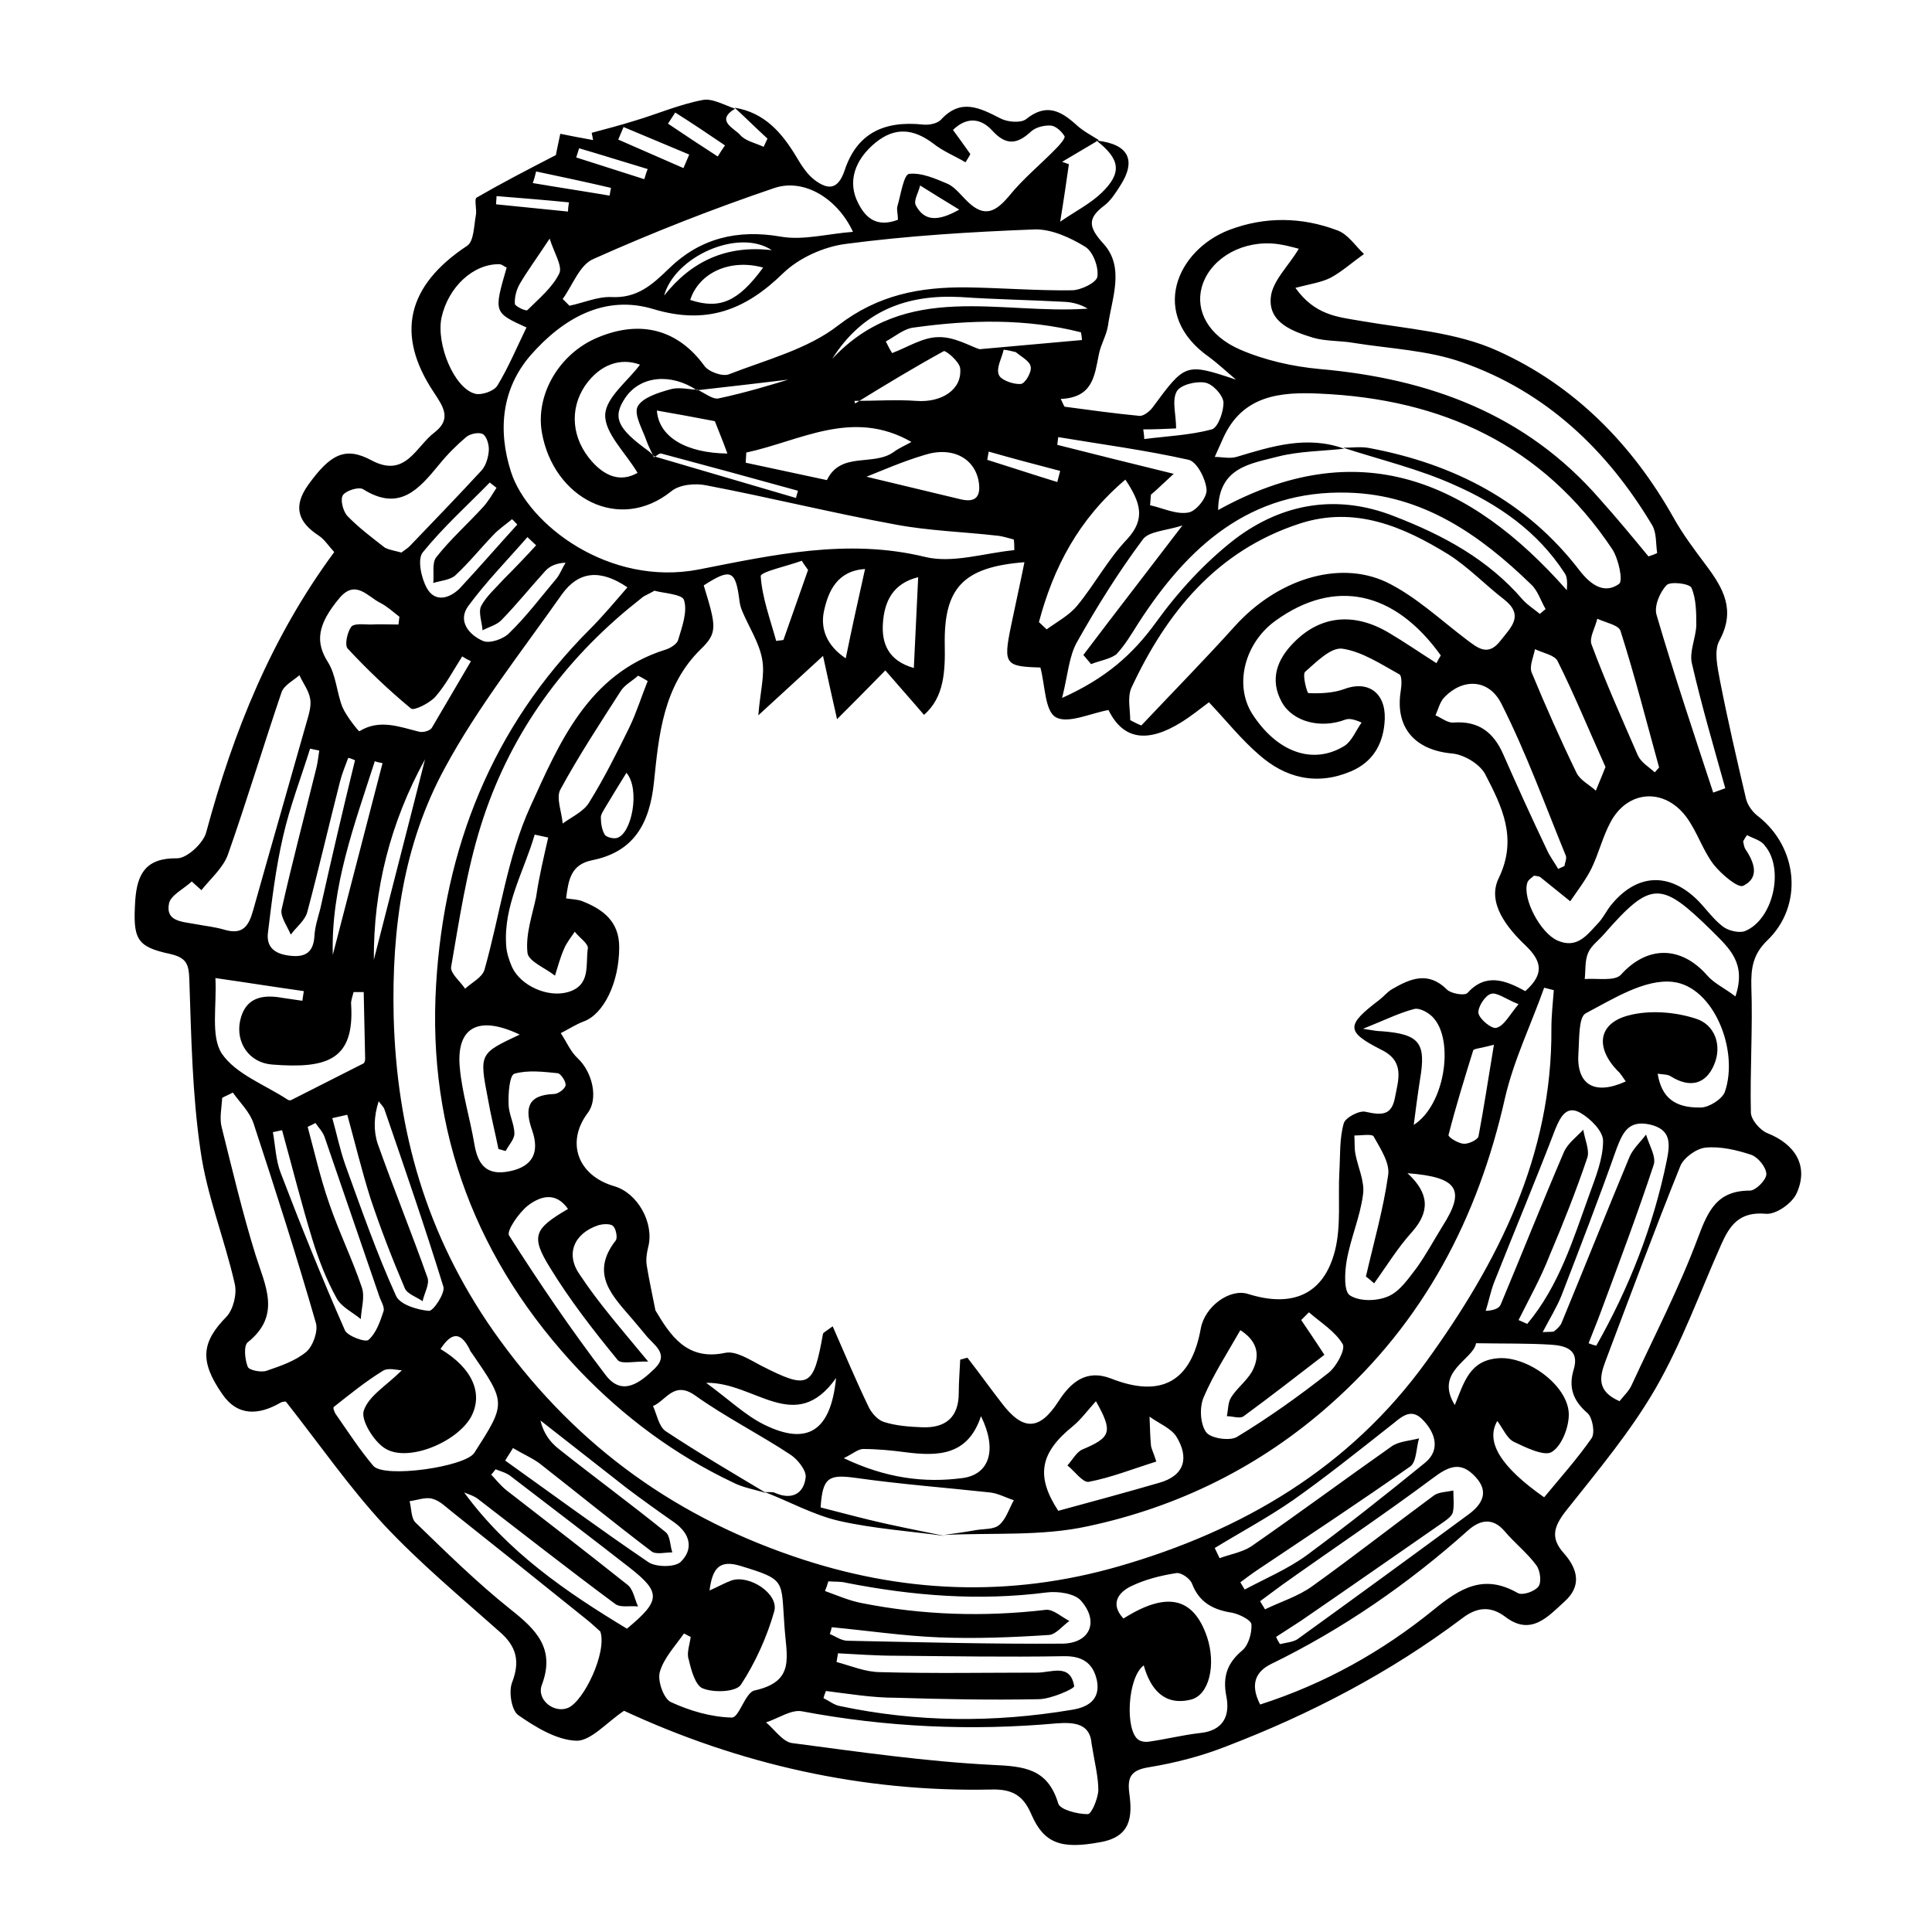<?xml version="1.0" encoding="utf-8"?>
<!-- Generator: Adobe Illustrator 16.0.0, SVG Export Plug-In . SVG Version: 6.00 Build 0)  -->
<!DOCTYPE svg PUBLIC "-//W3C//DTD SVG 1.1//EN" "http://www.w3.org/Graphics/SVG/1.1/DTD/svg11.dtd">
<svg version="1.1" id="Layer_1" xmlns="http://www.w3.org/2000/svg" xmlns:xlink="http://www.w3.org/1999/xlink" x="0px" y="0px"
	 width="400px" height="400px" viewBox="0 0 400 400" enable-background="new 0 0 400 400" xml:space="preserve">
<path fill-rule="evenodd" clip-rule="evenodd" d="M227,29.1c6.6,0.7,8.4,4,4.9,9.4c-0.9,1.4-1.9,3-3.2,4c-3.6,2.7-3.4,4.5-0.2,8
	c4.4,4.9,1.7,11.2,0.9,16.9c-0.3,2-1.5,3.9-1.9,6c-0.9,4.4-1.2,8.9-7.9,9.2c0.3,0.5,0.5,1.1,0.8,1.6c5.2,0.7,10.3,1.4,15.5,1.9
	c0.8,0.1,2.1-0.9,2.7-1.7c6.8-9.2,6.8-9.3,17.3-5.8c-1.9-1.6-3.7-3.3-5.6-4.7c-12.5-8.8-6.7-22.1,4.2-26.3c7.4-2.8,15-2.7,22.4,0.1
	c2.2,0.8,3.7,3.2,5.5,4.9c-2.3,1.6-4.5,3.6-6.9,4.9c-2,1-4.3,1.3-7.3,2.1c4,5.6,8.6,6,13.3,6.8c9.7,1.7,20,2.3,28.7,6.3
	c15.7,7.1,27.7,19.2,36.3,34.5c1.9,3.4,4.3,6.6,6.7,9.8c3.6,4.8,6.2,9.3,2.8,15.6c-1.2,2.1-0.4,5.6,0.1,8.3
	c1.6,8.2,3.5,16.4,5.4,24.5c0.3,1.3,1.4,2.8,2.5,3.6c8.3,6.5,9.4,18.5,1.9,25.7c-3,2.9-3.4,5.8-3.3,9.6c0.3,8.7-0.3,17.4-0.1,26
	c0,1.5,1.9,3.7,3.4,4.3c5.8,2.3,8.6,6.8,6.1,12.4c-0.9,2.1-4.3,4.5-6.4,4.3c-5.5-0.5-7.5,2.4-9.3,6.5c-4.4,9.9-8.1,20.2-13.5,29.6
	c-5.2,9-12,17.1-18.5,25.3c-2.6,3.3-3.4,5.7-0.5,8.9c2.9,3.3,3.7,6.8,0.1,10c-3.5,3.2-7,7.2-12.3,3.1c-3.1-2.3-5.9-1.9-8.8,0.3
	c-15,11.3-31.5,19.9-49,26.6c-5.1,2-10.5,3.4-16,4.3c-3.7,0.6-4.4,2.1-4,5.3c0.7,5,0.3,9.1-6,10.2c-8,1.5-11.6,0.3-14.2-5.6
	c-1.6-3.8-3.7-5.4-8.2-5.3c-26.9,0.6-52.5-5.3-76.2-16.3c-3.6,2.4-6.8,6.2-9.8,6.2c-4.1-0.1-8.5-2.8-12.1-5.3c-1.4-1-2-4.8-1.3-6.7
	c1.7-4.4,1-7.5-2.6-10.6c-8.1-7.2-16.5-14.2-23.9-22.1c-7.2-7.8-13.3-16.6-20.3-25.5c0.3,0-0.6-0.1-1.1,0.2
	c-4.5,2.6-8.9,2.9-12.1-1.8c-4.8-6.9-4.2-10.8,0.9-16c1.4-1.5,2.2-4.7,1.7-6.8c-2.1-9.3-5.8-18.3-7.1-27.7
	c-1.7-11.6-1.9-23.5-2.3-35.2c-0.1-3.2-0.5-4.6-4-5.4c-7-1.5-7.7-3.1-7.2-11.1c0.4-5.5,2.2-8.8,8.7-8.7c2,0,5.4-3.1,6-5.4
	c5.6-20.8,13.5-40.4,26.5-58c-1.2-1.3-2-2.6-3.2-3.4c-4.3-2.8-5.4-6-2.2-10.5c4.6-6.4,7.7-8,13.1-5.1c7.1,3.8,9.2-2.9,13.1-5.8
	c3.6-2.8,1.7-5.4-0.2-8.3c-8-12-5.5-22.1,6.9-30.3c1.4-0.9,1.4-4,1.8-6.2c0.3-1.3-0.4-3.5,0.2-3.8c5-2.9,10.2-5.6,16.4-8.8
	c0-0.2,0.4-2,0.9-4.4c2.4,0.5,4.6,0.9,6.8,1.3c-0.1-0.5-0.2-1-0.3-1.5c3-0.8,6-1.6,8.9-2.5c4.7-1.4,9.3-3.4,14.1-4.3
	c2-0.4,4.5,1.1,6.7,1.8c-4.2,2.5-0.1,4.1,1,5.4c1.1,1.3,3.2,1.7,4.9,2.5c0.3-0.6,0.5-1.1,0.8-1.7c-2.3-2.1-4.5-4.3-6.8-6.4
	c6.2,1,9.8,5.2,12.8,10.2c1,1.7,2.2,3.6,3.8,4.8c2.7,2,4.8,2.1,6.2-2.1c2.5-7.5,8-10.3,16.3-9.4c1.2,0.1,2.8-0.2,3.6-1
	c4.1-4.5,8-2.5,12.3-0.3c1.5,0.8,4.2,1,5.3,0.2c4.2-3.4,7.2-1.8,10.5,1.2c1.3,1.2,3,2.1,4.6,3.1c-2.5,1.5-5.1,3-7.6,4.5
	c0.5,0.2,0.9,0.3,1.4,0.5c-0.5,3.5-1,7-1.8,11.9c3.2-2.2,6.2-3.7,8.6-6C232.3,35.8,232,33,227,29.1z M144.4,80.7
	c1.4,0.6,3.1,2,4.3,1.8c5.7-1.2,11.2-2.9,14.5-3.9c-4.8,0.6-11.9,1.4-18.9,2.2c-5.4-3.6-11.7-3-14.8,1.5c-2.8,4.1-1.7,6.4,4.8,11.1
	c0.4,0.3,0.8,0.8,1.2,1.1c9.8,2.9,19.5,5.7,29.3,8.6c0.1-0.5,0.3-1,0.4-1.5c-9.4-2.6-18.9-5.2-28.3-7.7c-0.4-0.1-1,0.5-1.5,0.8
	c-0.5-1.1-1.1-2.2-1.5-3.3c-0.8-2.4-2.7-5.5-1.9-7.2c1-1.9,4.3-2.9,6.8-3.6C140.5,80.1,142.5,80.6,144.4,80.7z M278.1,92.7
	c1.9,0,3.8-0.3,5.6,0.1c17.4,3.3,32.4,11,43.4,25.4c2.2,2.8,5,4.9,8.1,2.7c0.9-0.6-0.1-5.2-1.4-7.2c-14.4-21.6-35.3-31.1-60.5-32.2
	c-8.2-0.4-16.1,0.3-20.1,9.3c-0.6,1.3-1.1,2.5-1.7,3.8c1.5,0,3.1,0.4,4.5,0c7.3-2.2,14.6-4.5,22.3-1.7c-4.5,0.5-9.2,0.5-13.6,1.6
	c-5.6,1.5-12.4,2.1-12.5,11.1c28.9-16,52-6.3,72.2,16.6c0.1-1.7,0.1-2.8-0.5-3.6c-5.6-8.6-13.7-14.2-22.8-18.2
	C293.8,97.1,285.8,95.2,278.1,92.7z M195.6,318c-7.3-1-14.7-1.5-21.8-3.1c-5.3-1.2-10.3-4-15.5-6c0.7,0.1,1.6-0.1,2.2,0.2
	c3.4,1.5,5.9,0.2,6.3-3.2c0.2-1.4-1.6-3.7-3.1-4.7c-6.5-4.3-13.5-7.8-19.8-12.3c-4.4-3.1-6,1.1-8.7,2.2c0.8,1.8,1.2,4.2,2.6,5.2
	c6.8,4.5,13.8,8.6,20.8,12.8c-2.3-0.7-4.8-1.1-6.9-2.2c-12-5.7-22.5-13.5-31.7-23.1c-21.3-22.5-31.6-49.4-29.7-80.1
	c1.7-28,11.5-53.1,31.8-73.4c2.7-2.7,5.2-5.7,7.8-8.7c-5.6-3.8-10.1-3.4-13.6,1.5c-8.3,11.8-17.4,23.3-24.2,35.9
	c-8.6,15.8-11,33.2-10.6,51.3c0.6,23.9,6.8,45.4,20.6,65.2c15.8,22.5,36.1,37.8,62.1,46.7c22.4,7.7,44.8,8.6,67.4,2.1
	c25.7-7.4,47.8-20.4,63.7-42.4c14.9-20.6,26.1-42.7,25.9-69c0-2.6,0.3-5.3,0.5-7.9c-0.7-0.2-1.3-0.3-2-0.5c-2.7,7.6-6.3,15-8.1,22.8
	c-5.6,24.9-16.8,46.3-36.1,63.4C261,303.6,244,312,225.2,316c-9.6,2.1-19.8,1.3-29.8,1.8c2.2-0.3,4.4-0.6,6.6-1
	c1.7-0.3,3.8-0.1,4.9-1.1c1.4-1.2,2-3.3,3-5.1c-1.6-0.5-3.2-1.4-4.9-1.6c-9.2-1-18.5-1.7-27.7-3c-5.7-0.8-7-0.2-7.4,6.1
	c3.2,0.8,6.5,1.7,9.8,2.5C185,315.9,190.3,316.9,195.6,318z M315.8,205.2c3.9-3.5,3.5-6.1,0.1-9.4c-3.9-3.7-8.1-8.9-5.6-14
	c4-8.3,0.6-14.9-2.8-21.5c-1.1-2.1-4.4-4.1-6.9-4.3c-7.6-0.7-11.8-5.3-10.6-12.9c0.2-1.2,0.3-3.2-0.3-3.5c-3.8-2.1-7.7-4.7-11.8-5.3
	c-2.4-0.3-5.4,2.8-7.7,4.8c-0.6,0.6,0.4,4.4,0.7,4.4c2.4,0.1,5.1,0,7.3-0.8c4.9-1.9,8.7,0.6,8.5,6.2c-0.2,4.9-2.3,8.8-7,10.8
	c-7.1,3-13.6,1.4-19.1-3.5c-3.7-3.2-6.7-7-10.3-10.8c-1.9,1.4-3.6,2.8-5.5,4c-7.3,4.6-12.3,3.7-15.3-2.4c-3.8,0.7-8.4,2.9-10.9,1.5
	c-2.3-1.3-2.2-6.6-3.2-10.3c-7.3-0.2-7.7-0.7-6.1-8.5c0.9-4.4,1.9-8.8,2.8-13.3c-12.8,1-16.7,5.4-16.5,17.1
	c0.1,5.4-0.1,10.9-4.3,14.5c-2.9-3.4-5.6-6.4-8-9.2c-4,4.1-7,7.1-10,10.1c-1-4.5-1.9-8.4-2.9-13.1c-5,4.6-8.7,8-13.4,12.3
	c0.4-5,1.4-8.4,0.8-11.6c-0.6-3.4-2.7-6.6-4.1-9.9c-0.3-0.7-0.5-1.4-0.6-2.2c-0.8-6.4-1.8-6.8-7.4-3.2c2.6,8.5,2.9,9.8-0.6,13.2
	c-7.8,7.6-8.7,17.8-9.7,27.5c-0.9,8.8-4.3,14.5-12.8,16.2c-4.4,0.9-4.9,4-5.4,7.9c1.3,0.2,2.4,0.2,3.4,0.6c4.3,1.7,7.6,4.2,7.6,9.5
	c0,7.3-3.2,13.9-7.4,15.4c-1.6,0.6-3.1,1.6-4.7,2.4c1.2,1.8,2,3.8,3.5,5.2c3.1,2.9,4.3,8.4,2.1,11.3c-4.6,6.1-2.1,13,5.5,15.2
	c4.8,1.4,8.3,7.6,7,12.6c-0.3,1.2-0.5,2.6-0.3,3.8c0.5,3.1,1.2,6.2,1.8,9.3c3,5,6.4,10.5,14.4,8.8c2.2-0.5,5.1,1.4,7.4,2.6
	c10,5.1,10.9,4.6,12.9-6.6c0.1-0.2,0.5-0.4,2-1.5c2.5,5.7,4.8,11.2,7.4,16.6c0.6,1.3,1.9,2.8,3.2,3.2c2.5,0.8,5.3,1,7.9,1.1
	c4.8,0.2,7.6-2,7.6-7.1c0-2.3,0.2-4.6,0.3-6.9c0.5-0.1,1-0.3,1.5-0.4c2.4,3.1,4.7,6.3,7.1,9.4c4.4,5.8,7.8,5.7,11.7-0.3
	c2.5-3.9,5.7-6.8,10.9-4.8c10.4,4.1,16.6,0.7,18.6-10.3c0.8-4.6,6-8.4,9.8-7.2c9.2,2.9,15.7,0.1,18-9c1.3-5.2,0.6-10.8,0.9-16.3
	c0.2-3.3,0-6.8,0.9-10c0.3-1.2,3.3-2.8,4.6-2.4c3.2,0.7,5.3,0.8,6-2.9c0.7-3.7,2.1-7.5-2.7-9.9c-7.5-3.8-7.5-5.1-0.5-10.4
	c0.9-0.7,1.6-1.6,2.6-2.2c3.8-2.2,7.5-3.8,11.4,0.1c0.8,0.8,3.6,1.3,4.2,0.7C307.6,201.4,311.6,202.9,315.8,205.2z M210,113.9
	c0-0.7,0-1.4-0.1-2.2c-1.2-0.3-2.3-0.7-3.5-0.8c-7-0.8-14.1-1-21-2.3c-13.1-2.4-26-5.6-39.1-8.1c-2.3-0.5-5.6-0.2-7.3,1.2
	c-10.8,8.7-24.4,1.4-26.8-12.1c-1.4-7.9,3.6-16.4,11.5-19.7c9-3.8,16.7-1.6,22.1,5.8c0.9,1.3,3.8,2.3,5.1,1.8
	c7.7-3,16.3-5.2,22.6-10.1c8.3-6.4,17-8,26.7-7.9c7.2,0.1,14.5,0.7,21.7,0.6c1.9,0,5.1-1.6,5.3-2.8c0.3-2-0.9-5.2-2.5-6.2
	c-3.1-1.9-7-3.7-10.5-3.6c-13.1,0.5-26.2,1.3-39.1,3c-4.6,0.6-9.7,2.9-13,6.1c-7.8,7.6-15.8,10.7-26.8,7.4
	c-10.2-3.1-18.8,2-25.4,9.5c-6,6.9-6.9,15.5-4.1,24.2c3.5,10.9,20.3,23.8,38.9,20.2c15.3-3,30.8-6.5,46.8-2.6
	C197.2,116.7,203.8,114.5,210,113.9z M234,149.1c0.8,0.4,1.5,0.8,2.3,1.1c6.5-6.9,13.1-13.6,19.4-20.6c8.5-9.4,21.2-13.8,31.3-9.1
	c6,2.9,11.2,7.8,16.6,11.9c2.4,1.8,4.5,3.6,7.1,0.2c2.2-2.8,4.9-5.2,0.7-8.5c-3.9-3-7.4-6.7-11.5-9.3c-9.4-5.8-19.4-10.1-30.8-6.4
	c-17.2,5.6-27.6,18.4-34.9,34.1C233.4,144.5,234,146.9,234,149.1z M341.3,115.2c0.6-0.2,1.2-0.4,1.8-0.7c-0.3-1.9-0.1-4.1-1-5.7
	c-9.3-15.6-22-27.7-39.4-33.8c-7.1-2.5-14.9-2.8-22.4-4c-2.8-0.5-5.8-0.3-8.5-1.1c-4.2-1.3-9.2-3.1-8.7-8.3
	c0.3-3.4,3.6-6.4,5.8-10.1c-1.2-0.3-3.5-1-5.8-1.1c-6.8-0.3-12.8,3.6-14.3,9.1c-1.3,4.8,1.3,10,8,12.9c5.1,2.2,10.9,3.5,16.4,4
	c22.7,2,42.7,9.3,58,26.9C334.7,107.2,338,111.2,341.3,115.2z M135.5,122.3c-1.4,0.8-2,1-2.4,1.3c-1,0.8-2.1,1.7-3.1,2.5
	c-14.4,12-24.8,26.9-30.4,44.7c-3,9.5-4.5,19.6-6.2,29.4c-0.2,1.3,1.9,3,2.9,4.5c1.4-1.3,3.5-2.3,4-3.9c3.2-11.3,4.7-23.3,9.5-33.8
	c6-13.2,12-27.5,28-32.5c1-0.3,2.4-1.2,2.6-2c0.8-2.7,2-5.9,1.2-8.3C141.2,123,137.2,122.8,135.5,122.3z M361.7,172.9
	c-0.3,0.4-0.6,0.9-0.8,1.3c0.1,0.5,0.2,1.1,0.4,1.5c1.9,2.8,3.1,6-0.4,7.7c-1.1,0.5-4.5-2.4-6.1-4.4c-2.3-3-3.4-6.8-5.7-9.9
	c-4.6-6.1-12.2-5.5-15.7,1.2c-1.6,3-2.4,6.4-3.9,9.5c-1.2,2.4-2.9,4.6-4.4,6.8c-2.1-1.7-4.1-3.3-6.2-5c-0.3-0.2-0.7-0.2-1.3-0.3
	c-0.4,0.4-1.2,0.8-1.4,1.5c-1,3.3,2.7,10.3,6.2,11.9c4.2,1.9,6.3-1.3,8.6-3.7c0.9-1,1.5-2.2,2.3-3.3c5.4-6.9,12.3-7.3,18.4-1.1
	c1.7,1.8,3.2,3.9,5.1,5.3c1.1,0.8,3.2,1.3,4.4,0.9c5.9-2.3,8.3-12.9,4.2-17.7C364.7,174,363,173.6,361.7,172.9z M226,361
	c-0.3-4-3.3-4.5-7.2-4.2c-17.7,1.6-35.3,0.8-52.8-2.5c-2.2-0.4-4.9,1.5-7.4,2.3c1.8,1.5,3.5,4.1,5.5,4.3c13.7,1.8,27.5,3.8,41.3,4.5
	c6.6,0.3,11.5,0.7,13.7,8c0.4,1.3,4,2.2,6.1,2.2c0.8,0,2.1-3.2,2.2-4.9C227.4,367.8,226.6,364.8,226,361z M260.9,352.9
	c13.4-4.3,25.3-11,35.9-19.6c5.5-4.5,10.4-7.5,17.4-3.5c1,0.6,3.5-0.3,4.3-1.3c0.7-0.9,0.4-3.3-0.4-4.4c-1.9-2.6-4.5-4.6-6.6-7.1
	c-2.5-2.9-5.1-2.3-7.5-0.2c-12.4,11.1-26,20.5-41,27.8C260.1,346.1,258.7,348.6,260.9,352.9z M116.5,61.9c0.5,0.5,0.9,0.9,1.4,1.4
	c2.9-0.6,5.8-1.9,8.6-1.8c5.4,0.3,8.5-2.5,12.1-6c6.3-6.1,14-8.1,23.1-6.5c4.6,0.8,9.6-0.6,14.9-1c-3.2-6.9-10.1-11.1-16.2-9.1
	c-12.7,4.3-25.2,9.2-37.5,14.7C120,54.8,118.6,59,116.5,61.9z M225.9,137.5c-0.5-0.6-1.1-1.3-1.6-1.9c6.5-8.6,13.1-17.1,20.5-26.8
	c-3.5,1.1-7,1.2-8.2,2.9c-5,6.7-9.5,13.9-13.6,21.2c-1.7,3-1.9,6.8-3.1,11.6c9.1-4.1,14.6-9,19.4-15.6c4.6-6.4,10.2-12.5,16.4-17.3
	c9.8-7.4,21.1-9.4,33-4.7c10.1,3.9,19.4,8.9,26.6,17.3c1,1.1,2.3,1.9,3.5,2.9c0.4-0.3,0.8-0.7,1.2-1c-1-1.7-1.6-3.8-3-5.1
	c-10.6-10.3-22.5-18.6-37.9-19c-20.3-0.6-33.2,11.2-43.4,27c-1.4,2.2-2.8,4.6-4.6,6.5C229.7,136.5,227.6,136.8,225.9,137.5z
	 M335.3,290.1c1-1.2,2-2.2,2.5-3.3c4.7-10.2,9.9-20.2,13.8-30.7c2.1-5.6,4-9.6,10.7-9.6c1.2,0,3.4-2.2,3.4-3.4c0-1.4-1.7-3.5-3.1-4
	c-3-1-6.4-1.8-9.5-1.5c-1.9,0.2-4.5,2.1-5.2,3.8c-5.4,13.4-10.4,26.9-15.5,40.4C331.2,285,330.5,288,335.3,290.1z M124.3,337.8
	c-0.6-0.5-1.8-1.7-3.1-2.7c-9.2-7.4-18.3-14.7-27.5-22c-1.3-1-2.6-2.4-4.2-2.8c-1.4-0.4-3.1,0.3-4.7,0.5c0.4,1.5,0.3,3.5,1.2,4.4
	c6.4,6.2,12.8,12.5,19.7,18c5.3,4.2,9.3,8.1,6.5,15.6c-1.2,3.1,2.5,6,5.4,4.8C120.9,352.2,125.7,342.1,124.3,337.8z M48.2,226.2
	c-0.7,0.4-1.5,0.7-2.2,1.1c-0.1,2-0.6,4.2-0.1,6.1c2.2,8.8,4.3,17.7,7,26.4c2,6.4,5.4,12.5-1.6,18.1c-0.9,0.7-0.6,3.6,0,5.1
	c0.3,0.7,2.8,1.2,3.9,0.8c2.9-1,5.9-2,8.2-3.9c1.4-1.2,2.5-4.3,2-6c-4-13.9-8.4-27.6-12.9-41.3C51.7,230.2,49.7,228.3,48.2,226.2z
	 M41.7,184.3c-0.7-0.6-1.3-1.2-2-1.8c-1.6,1.5-4.3,2.8-4.7,4.5c-0.8,3.8,2.7,3.8,5.3,4.3c2.1,0.4,4.2,0.6,6.2,1.2
	c3.8,1.1,5-0.8,5.9-4c3.7-13.2,7.5-26.3,11.2-39.4c0.4-1.4,0.9-3.1,0.6-4.5c-0.3-1.7-1.5-3.2-2.2-4.8c-1.3,1.1-3.2,2.1-3.7,3.5
	c-3.8,11.2-7.2,22.5-11.1,33.6C46.2,179.7,43.6,181.9,41.7,184.3z M185.9,45.5c0-1.3-0.3-2.1-0.1-2.8c0.7-2.4,1.3-6.5,2.4-6.7
	c2.6-0.3,5.5,1,8.1,2.1c1.6,0.8,2.8,2.5,4.2,3.8c3.4,3.2,5.7,1.9,8.4-1.3c2.9-3.6,6.6-6.6,9.8-9.9c0.7-0.7,1.9-2.1,1.7-2.5
	c-0.6-1-1.8-2.1-2.8-2.2c-1.3-0.1-3.1,0.3-4.1,1.2c-2.9,2.7-5.2,3-8.1-0.2c-2.2-2.4-5.1-3-8.1-0.1c1.3,1.8,2.5,3.4,3.6,5
	c-0.3,0.6-0.7,1.2-1,1.7c-2.2-1.3-4.7-2.3-6.7-3.9c-4-3-7.8-3.5-11.9-0.2c-4.4,3.6-5.9,8.2-3.6,12.6
	C179.3,45.3,181.7,47.1,185.9,45.5z M297.4,137.3c0.3-0.6,0.6-1.1,0.9-1.6c-9.6-13.4-22-16-34.2-7.2c-6.4,4.6-8.6,13.2-4.9,19.2
	c5.1,8,12.6,10.8,19.2,6.7c1.5-1,2.3-3.1,3.5-4.8c-2-0.9-2.8-0.8-3.4-0.6c-5,1.9-10.8,0.5-13.1-3.6c-2.6-4.7-1-8.9,2.5-12.4
	c5.5-5.6,12.5-6.3,19.8-1.9C290.9,133,294.1,135.2,297.4,137.3z M236.8,344.8c-3.4,2.5-3.9,13.5-1.1,15.4c0.6,0.4,1.5,0.5,2.1,0.4
	c3.6-0.5,7.1-1.4,10.7-1.8c4.8-0.5,6.2-3.6,5.4-7.6c-0.8-4.1,0.2-6.9,3.3-9.5c1.3-1.1,2-3.6,1.9-5.4c-0.1-0.9-2.5-2.1-4-2.4
	c-3.9-0.6-6.8-2.1-8.3-6c-0.4-1.1-2.3-2.4-3.3-2.2c-3.2,0.5-6.4,1.3-9.3,2.7c-2.7,1.3-4.4,3.7-1.6,6.7c9-5.7,14.5-4.4,17.3,3.8
	c1.9,5.7,0.5,12.1-3.4,13C241.1,353.2,238.2,349.8,236.8,344.8z M134.2,281.9c-2.8-0.1-5.5,0.6-6.3-0.3c-5-6.1-9.9-12.4-14-19.1
	c-4.1-6.6-3.3-8.1,3.7-12.2c-2.6-3.7-5.8-2.6-8.3-0.7c-1.9,1.5-4.5,5.3-3.9,6.2c6.3,9.9,12.9,19.6,20,28.9c3.5,4.6,7.3,1.4,10.2-1.4
	c3.1-3.1-0.4-4.9-2-7c-0.8-1-1.7-2-2.6-3.1c-4.1-4.8-9-9.4-3.5-16.4c0.4-0.6,0-2.5-0.6-3c-0.6-0.5-2.2-0.4-3.1-0.1
	c-5,1.7-6.8,6-3.7,10.3C124,269.9,128.6,275.1,134.2,281.9z M171,350.1c-0.2,0.5-0.4,1-0.5,1.5c1.1,0.5,2.2,1.4,3.3,1.6
	c16,3.4,32,3.5,48.1,0.8c3.2-0.5,6-2,5.2-6.1c-0.8-3.6-3-5.1-7-5c-11.6,0.2-23.1,0-34.7-0.1c-4,0-7.9-0.3-11.9-0.5
	c-0.1,0.6-0.2,1.2-0.3,1.8c3,0.8,6,2.1,9.1,2.1c10.8,0.3,21.6,0.1,32.4,0.1c3,0,6.9-2,7.7,2.8c0.1,0.5-4.8,2.7-7.4,2.7
	c-9.9,0.2-19.7,0-29.6-0.3C180.6,351.5,175.8,350.7,171,350.1z M359.3,206.3c2.3-6.9-1.2-9.9-4.9-13.6
	c-10.5-10.3-12.5-10.5-22.3,0.7c-1.1,1.3-2.7,2.4-3.3,3.9c-0.7,1.6-0.5,3.6-0.7,5.4c2.6-0.2,6.2,0.5,7.5-0.9
	c5.4-6,12.4-6.1,17.9,0.2C354.9,203.6,357.1,204.6,359.3,206.3z M171.5,327.4c-0.2,0.7-0.4,1.3-0.7,2c2.5,0.9,5,2,7.6,2.5
	c12.6,2.5,25.3,2.9,38.1,1.4c1.5-0.2,3.3,1.5,4.9,2.3c-1.4,1-2.8,2.8-4.2,2.9c-7.6,0.5-15.2,0.8-22.8,0.5
	c-7.4-0.3-14.8-1.4-22.2-2.1c-0.1,0.5-0.2,0.9-0.4,1.4c1.2,0.5,2.4,1.4,3.7,1.4c14.8,0.3,29.6,0.7,44.5,0.6c5.7-0.1,7.6-4.6,3.8-8.9
	c-1.3-1.5-4.8-2-7.1-1.7c-14,1.8-27.7,0.7-41.5-2C174.1,327.4,172.8,327.5,171.5,327.4z M284.5,265.7c-0.6-0.5-1.1-1-1.7-1.4
	c1.6-7,3.6-13.9,4.6-21c0.4-2.5-1.6-5.5-3-8c-0.3-0.6-2.6-0.2-4-0.2c0.1,1.2,0,2.5,0.2,3.7c0.5,2.8,2,5.8,1.6,8.5
	c-0.6,4.7-2.6,9.1-3.4,13.8c-0.4,2.4-0.6,6.3,0.7,7.1c2,1.3,5.6,1.2,7.9,0.2c2.4-1,4.2-3.7,5.9-5.9c2-2.8,3.6-5.8,5.4-8.7
	c4.7-7.4,3.3-10.1-7.3-10.9c4.6,4.2,4.6,8,1,12.1C289.4,258.3,287.1,262.1,284.5,265.7z M264.2,338.9c0.2,0.5,0.5,1,0.8,1.5
	c1.2-0.3,2.6-0.4,3.6-1c11.9-8.6,23.7-17.2,35.5-25.9c2.7-2,4.3-4.6,1.4-7.7c-3-3.3-5.5-2.3-8.8,0.2c-10.2,7.6-20.8,14.7-31.2,22.1
	c-1.5,1.1-3,2.2-4.6,3.4c0.3,0.6,0.7,1.1,1,1.7c3.3-1.6,6.9-2.7,9.8-4.8c8.5-6.1,16.8-12.6,25.2-18.8c1-0.7,2.6-0.7,4-1
	c0,1.5,0.2,3.1-0.1,4.5c-0.2,0.8-1.2,1.5-1.9,2c-9.8,6.8-19.7,13.7-29.6,20.5C267.6,336.7,265.9,337.8,264.2,338.9z M104.9,55.4
	c-0.5-0.2-1-0.7-1.5-0.7c-5.4-0.1-10.6,4.7-12,11.1c-1.1,5.5,2.6,14.5,6.9,15.7c1.3,0.4,4-0.5,4.7-1.7c2.3-3.8,4.1-8.1,6-12
	C102.2,64.7,102.2,64.7,104.9,55.4z M97.5,136.9c-0.6-0.3-1.2-0.6-1.8-1c-1.8,2.8-3.4,5.9-5.6,8.4c-1.2,1.3-4.4,2.9-5,2.4
	c-4.6-3.8-9-8-13.1-12.4c-0.7-0.7-0.1-3.4,0.7-4.5c0.6-0.8,2.6-0.5,4-0.5c1.9-0.1,3.8,0,5.8,0c0.1-0.6,0.1-1.1,0.2-1.6
	c-1.3-1-2.6-2.2-4-2.9c-2.6-1.3-5.1-4.9-8.4-1c-4.7,5.6-5,9.2-2.4,13.3c1.7,2.7,1.8,6.3,3,9.3c0.8,1.9,3.4,5.1,3.5,5
	c4.2-2.6,8.3-0.9,12.4,0.1c0.8,0.2,2.2-0.2,2.6-0.8C92.1,146.1,94.8,141.5,97.5,136.9z M343.2,222.3c0.8,4.9,3.5,7.1,8.9,7
	c1.7,0,4.4-1.7,5-3.2c3-8.6-2.3-21.8-10.7-22.8c-5.8-0.7-12.4,3.5-18.1,6.5c-1.5,0.8-1.3,5.3-1.5,8.1c-0.5,6.6,3.2,9,9.8,6
	c-0.6-0.8-1-1.6-1.7-2.2c-4.7-4.9-4-9.9,2.4-11.5c4.3-1.1,9.5-0.7,13.8,0.7c3.9,1.2,5.5,5.5,3.8,9.5c-1.7,4.1-5,4.9-8.9,2.5
	C345.3,222.4,344.5,222.5,343.2,222.3z M301.2,290.9c1.9-4.6,3-9.3,9.1-9.7c5.9-0.4,14.2,5.5,14.5,11.4c0.1,2.7-1.4,6.7-3.5,8
	c-1.5,1-5.4-0.9-7.9-2.1c-1.4-0.7-2.2-2.7-3.4-4.3c-2.5,4.3,0.7,9.5,9.7,15.8c3.3-4,6.8-7.9,9.8-12.2c0.8-1.1,0.2-4.3-0.8-5.2
	c-3-2.6-4-5.3-2.9-9c1.3-4.2-1.7-5-4.7-5.2c-4.8-0.3-9.6-0.2-15.5-0.3C305,281.6,296.9,283.9,301.2,290.9z M83.1,114.4
	c0.8-0.6,1.3-0.9,1.7-1.3c5-5.2,10-10.4,14.9-15.7c0.9-1,1.4-2.7,1.5-4.1c0.1-1.1-0.4-2.9-1.2-3.4c-0.8-0.5-2.7-0.1-3.5,0.6
	c-2,1.7-3.9,3.6-5.6,5.7c-4.2,5.1-8.2,9.8-15.7,5.1c-0.9-0.6-3.6,0.3-4.2,1.2c-0.6,0.9,0,3.3,0.9,4.3c2.3,2.4,5.1,4.5,7.8,6.6
	C80.7,113.9,82.1,114.1,83.1,114.4z M226.9,290.1c-1.8,2-3.1,3.8-4.8,5.2c-6.8,5.5-7.7,10.3-3,17.5c7-1.9,14-3.8,20.9-5.8
	c5.3-1.5,6.2-5.2,3.6-9.5c-1.1-1.8-3.7-2.8-5.6-4.2c0.1,2,0.1,4,0.3,6c0.1,0.7,0.5,1.4,1.1,3.3c-4.8,1.5-9.3,3.3-14,4.2
	c-1.2,0.2-2.9-2.2-4.4-3.4c1-1.1,1.9-2.8,3.1-3.3C230,297.6,230.5,296.5,226.9,290.1z M107.6,214.2c-8.6-4.1-13.2-1.5-12.4,6.9
	c0.5,5.3,2.1,10.4,3,15.7c0.7,4.2,2.4,6.7,7.3,5.7c4.9-1,6.2-4,4.7-8.4c-1.6-4.5-1.1-7.4,4.5-7.6c0.9,0,2.3-1.1,2.4-1.8
	c0.1-0.8-1-2.4-1.6-2.5c-3-0.3-6.2-0.7-9,0.1c-1,0.3-1.3,4.1-1.2,6.3c0,2,1.2,4.1,1.2,6.1c0,1.2-1.2,2.4-1.8,3.6
	c-0.5-0.1-1-0.3-1.5-0.4c-0.7-3.5-1.6-7-2.2-10.5C99.2,218.1,99.3,218.1,107.6,214.2z M251.5,320.5c0.3,0.7,0.7,1.4,1,2.1
	c2.2-0.8,4.6-1.2,6.5-2.4c9.8-6.8,19.4-13.9,29.2-20.8c1.5-1,3.7-1.1,5.6-1.6c-0.6,2-0.5,4.8-1.8,5.8c-10.4,7.3-21,14.3-31.6,21.4
	c-1.2,0.8-2.4,1.7-3.6,2.6c0.3,0.5,0.6,1,0.9,1.5c4.3-2.3,8.8-4.2,12.7-7c8.4-6.2,16.6-12.7,24.7-19.3c3.1-2.6,2.1-6-0.3-8.6
	c-2.8-3.2-4.9-0.5-7.2,1.2c-6.6,5.2-13.1,10.4-19.9,15.2C262.5,314.2,256.9,317.2,251.5,320.5z M83.2,283.7c-0.9,0-2.8-0.6-3.9,0.1
	c-3.6,2.2-6.9,4.9-10.2,7.5c-0.2,0.1,0.1,1.1,0.5,1.6c2.5,3.6,4.9,7.3,7.7,10.6c2.3,2.6,19,0.2,20.9-2.7c6.6-10.3,6.6-10.3-0.4-20.5
	c-0.2-0.3-0.5-0.6-0.6-1c-2-3.9-3.9-3.2-6,0c6.7,4,8.9,9.3,6.3,14.1c-3,5.3-13.3,9.5-17.9,6.4c-2.3-1.5-4.9-5.8-4.3-7.7
	C76.3,289,80,286.9,83.2,283.7z M75.3,205.4c-0.7,0-1.4,0-2.1,0c-0.2,0.9-0.6,1.8-0.5,2.6c0.7,11.5-5,13.3-16.4,12.4
	c-4.8-0.4-7.5-4.6-6.6-9c1-4.8,4.5-5.6,8.8-4.8c1.4,0.2,2.7,0.4,4.1,0.6c0.1-0.7,0.2-1.3,0.3-2c-5.7-0.8-11.3-1.7-18.3-2.7
	c0.3,5.9-1,12,1.3,15.6c2.9,4.3,9,6.5,13.7,9.6c0.1,0.1,0.4,0.1,0.6,0.1c5-2.5,10-5.1,15-7.6c0.3-0.1,0.4-0.7,0.4-1
	C75.5,214.6,75.4,210,75.3,205.4z M256.8,275.4c-2.8,4.9-5.6,9.2-7.6,13.9c-0.9,2.1-0.7,5.5,0.5,7.2c0.9,1.3,4.9,1.9,6.4,1
	c6.6-4,12.9-8.5,19-13.3c1.6-1.3,3.5-4.8,2.9-5.9c-1.6-2.7-4.6-4.5-7-6.6c-0.5,0.5-1.1,1.1-1.6,1.6c1.4,2.1,2.8,4.1,4.8,7.2
	c-5.6,4.3-11.1,8.6-16.7,12.7c-0.8,0.6-2.3,0-3.5,0c0.3-1.3,0.2-2.8,0.9-3.9c1.2-1.9,3.1-3.3,4.3-5.3
	C261.3,280.1,259.8,277.3,256.8,275.4z M314.4,273.3c0.6,0.3,1.2,0.5,1.8,0.8c6.6-7.9,9.5-17.5,12.9-26.9c1.3-3.6,2.8-7.3,2.8-11
	c0-2-2.6-4.6-4.7-5.8c-2.8-1.6-4.1,0.7-5.2,3.4c-4.1,10.7-8.5,21.2-12.7,31.8c-0.7,1.9-1.1,3.9-1.7,5.8c1.9-0.1,2.8-0.6,3.1-1.3
	c4.4-10.5,8.6-21.1,13.1-31.6c0.8-1.8,2.6-3.1,4-4.6c0.3,2,1.4,4.3,0.8,5.9c-2.3,6.8-5,13.6-7.8,20.2
	C319,264.6,316.6,268.9,314.4,273.3z M143,338.9c-0.5-0.2-0.9-0.5-1.4-0.7c-1.8,2.6-4.2,5.1-5,8c-0.5,1.8,0.8,5.5,2.3,6.2
	c3.9,1.8,8.3,3.1,12.6,3.2c1.5,0.1,2.8-5.2,4.7-5.6c8.6-1.9,6.6-7,6.2-13.5c-0.7-9.4,0.4-9.4-9.1-12.3c-4.3-1.3-5.8,0.4-6.4,5.1
	c2-0.9,3.2-1.6,4.6-2.1c3.7-1.2,9.8,2.8,8.8,6.4c-1.5,5.3-3.9,10.6-6.9,15.2c-1,1.5-5.5,1.7-7.8,0.8c-1.6-0.5-2.5-3.8-3-6
	C142.1,342.3,142.8,340.5,143,338.9z M215.1,128.8c0.5,0.5,1.1,1,1.6,1.5c2.2-1.6,4.7-2.9,6.4-5c3.6-4.4,6.3-9.5,10.2-13.6
	c4-4.3,2.8-7.7-0.3-12.4C223.3,107.5,218.1,117.5,215.1,128.8z M129.8,337.2c7-5.8,7.1-7.5,0.6-12.6c-8.2-6.4-16.5-12.7-24.7-19
	c-0.9-0.7-2.1-1-3.1-1.4c-0.3,0.4-0.6,0.8-0.9,1.1c1,1.1,2,2.3,3.1,3.2c8.4,6.5,16.8,13,25.1,19.6c1.2,0.9,1.5,3,2.2,4.5
	c-1.6-0.2-3.6,0.3-4.7-0.5c-9.6-7.1-19-14.5-28.5-21.8c-0.8-0.6-1.8-0.9-2.8-1.3C105.1,321.3,117.2,329.6,129.8,337.2z M319.4,275.8
	c1.7-0.1,2.2,0,2.4-0.2c0.6-0.5,1.2-1,1.5-1.7c4.7-11.4,9.3-22.9,14-34.2c0.7-1.8,2.3-3.2,3.5-4.8c0.6,2.1,2.1,4.5,1.6,6.2
	c-3.4,10.3-7.2,20.4-11,30.6c-0.8,2.2-1.7,4.3-2.5,6.4c0.5,0.2,1,0.4,1.6,0.5c6.8-12,11.8-24.7,14.6-38.4c0.7-3.5,0.9-6.4-3.6-7.4
	c-4.3-0.9-5.5,1.6-6.8,5c-3.6,10.2-7.5,20.3-11.4,30.4C322.3,270.7,320.9,272.9,319.4,275.8z M71.9,230.8c-1,0.2-2.1,0.5-3.1,0.7
	c0.9,3.2,1.6,6.6,2.7,9.7c3.3,9.1,6.5,18.3,10.5,27.1c0.8,1.8,4.4,2.9,6.8,3.1c0.9,0.1,3.4-3.7,3-5c-3.8-12.3-8-24.5-12.2-36.7
	c-0.2-0.6-0.8-1.1-1.2-1.7c-1,3.1-1.1,6.1-0.2,8.8c3.3,9.3,7,18.4,10.3,27.7c0.5,1.4-0.7,3.3-1,4.9c-1.3-0.9-3.2-1.5-3.7-2.7
	c-2.6-6.1-5-12.3-7.1-18.6C74.9,242.4,73.5,236.6,71.9,230.8z M322.6,179.9c0.4-0.2,0.9-0.4,1.3-0.6c0.1-0.7,0.5-1.5,0.3-2.1
	c-4.3-10.5-8.2-21.3-13.3-31.4c-2.6-5.3-8-5.4-11.8-1.5c-1,1-1.3,2.5-1.9,3.8c1.2,0.5,2.5,1.6,3.7,1.5c5.2-0.4,8.3,2,10.3,6.5
	c2.9,6.6,5.9,13.2,9,19.7C320.8,177.2,321.8,178.5,322.6,179.9z M73.5,157.4c-0.5-0.2-0.9-0.4-1.4-0.5c-0.6,1.6-1.3,3.3-1.7,4.9
	c-2.3,9-4.4,18.1-6.8,27.1c-0.5,1.7-2.2,3-3.4,4.6c-0.7-1.7-2.2-3.7-1.9-5.2c2.2-9.8,4.8-19.6,7.2-29.3c0.3-1.2,0.4-2.4,0.6-3.6
	c-0.6-0.1-1.3-0.3-1.9-0.4c-1.9,6.1-4.2,12-5.6,18.2c-1.5,6.5-2.3,13.1-3.1,19.7c-0.5,3.4,1.6,4.7,4.8,5c3.1,0.3,4.6-0.9,4.8-4.1
	c0.1-1.9,0.7-3.7,1.2-5.6C68.6,177.9,71,167.6,73.5,157.4z M58.4,234c-0.6,0.1-1.3,0.3-1.9,0.4c0.5,2.8,0.6,5.8,1.6,8.4
	c4.2,11,8.6,21.9,13.3,32.6c0.5,1.2,4.3,2.6,4.9,2c1.6-1.4,2.4-3.8,3.1-5.9c0.3-0.9-0.6-2.2-0.9-3.2c-3.8-11-7.5-21.9-11.3-32.9
	c-0.4-1.1-1.2-1.9-1.9-2.9c-0.5,0.3-1,0.5-1.6,0.8c1.4,5.2,2.6,10.5,4.4,15.7c2,5.9,4.8,11.6,6.8,17.5c0.7,2-0.1,4.4-0.2,6.6
	c-1.7-1.4-4-2.5-5-4.3c-2.1-3.8-3.7-7.9-5-12.1C62.4,249.2,60.5,241.6,58.4,234z M106.2,299.8c-0.5,0.9-1.1,1.7-1.6,2.6
	c9.8,7,19.6,14.2,29.6,21c1.6,1.1,5.5,1.1,6.7,0c2.7-2.6,2.1-5.8-1.3-8.2c-3.3-2.3-6.5-4.6-9.7-7c-6-4.7-12-9.4-18-14.1
	c0.6,2.6,2,4.5,3.8,5.9c7.3,5.8,14.8,11.3,22.1,17.2c1,0.8,0.9,2.8,1.4,4.2c-1.5,0-3.4,0.5-4.3-0.2c-7.9-6-15.5-12.2-23.3-18.3
	C109.9,301.7,108,300.9,106.2,299.8z M154.5,93.7c0,0.7-0.1,1.4-0.1,2.1c5.6,1.2,11.2,2.4,16.8,3.6c2.9-6,9.6-2.8,13.8-5.8
	c1.2-0.9,2.7-1.5,3.7-2.1C176.5,84.5,165.7,91.3,154.5,93.7z M354.7,164.1c0.8-0.3,1.7-0.6,2.5-0.9c-2.4-8.6-4.9-17.1-6.9-25.8
	c-0.6-2.4,0.8-5.3,0.9-7.9c0-2.6,0-5.5-1-7.8c-0.4-0.9-4.5-1.4-5.2-0.5c-1.4,1.5-2.6,4.4-2,6.2C346.6,139.7,350.7,151.9,354.7,164.1
	z M113.5,173.4c-0.9-0.2-1.9-0.4-2.8-0.6c-2.2,7.6-6.5,14.6-5.9,23c0.1,1.5,0.6,3,1.2,4.4c1.8,3.9,7.4,6.4,11.6,5.2
	c4.8-1.4,3.6-5.7,4.1-9c0.2-1-1.8-2.3-2.7-3.5c-0.8,1.2-1.7,2.3-2.2,3.5c-0.8,1.8-1.3,3.7-1.9,5.6c-2-1.6-5.6-3-5.7-4.8
	c-0.4-3.8,1-7.7,1.8-11.5C111.6,181.5,112.6,177.4,113.5,173.4z M342.6,159.9c0.3-0.3,0.6-0.7,0.9-1c-2.6-9.4-5-18.9-8-28.3
	c-0.4-1.2-3.1-1.7-4.8-2.5c-0.4,1.8-1.7,3.9-1.2,5.3c2.9,7.8,6.3,15.4,9.6,23C339.8,157.9,341.4,158.8,342.6,159.9z M134.1,141
	c-0.7-0.4-1.3-0.8-2-1.1c-1.2,1.1-2.8,1.9-3.6,3.2c-4.3,6.7-8.7,13.4-12.5,20.4c-0.9,1.7,0.3,4.6,0.5,7c1.9-1.4,4.4-2.5,5.5-4.4
	c3.1-5,5.7-10.2,8.3-15.5C131.8,147.5,132.8,144.2,134.1,141z M332.4,158.8c-3.6-8-6.5-15.1-9.9-21.9c-0.6-1.3-3.1-1.7-4.7-2.5
	c-0.3,1.6-1.2,3.5-0.7,4.8c2.9,7,6,14,9.3,20.8c0.7,1.5,2.7,2.5,4,3.7C331.2,161.8,331.9,160,332.4,158.8z M238.3,102.4
	c-0.1,0.7-0.1,1.5-0.2,2.2c2.7,0.6,5.5,2,8,1.5c1.6-0.3,3.9-3.2,3.7-4.8c-0.2-2.2-2-5.7-3.7-6.1c-8.9-2-18-3.2-27-4.7
	c-0.1,0.5-0.1,1-0.2,1.6c7.5,1.9,15.1,3.8,24.1,6C240.4,100.5,239.4,101.5,238.3,102.4z M203.1,293.2c-2.7,8.2-8.9,8.3-15.4,7.5
	c-3-0.4-6-0.7-9-0.7c-1,0-2,0.9-4,1.9c8.6,4.1,16.6,5.2,24.7,4.1C204.9,305.2,206.5,300.1,203.1,293.2z M132.5,75.5
	c-4-1.5-8.3-0.1-11.4,4.4c-3.2,4.8-2.8,10.9,1.5,15.7c2.7,3,5.9,4.3,9.4,2.3c-2.5-4.2-6.8-8.2-6.7-12
	C125.4,82.3,130.1,78.8,132.5,75.5z M183.4,70.7c0.4,0.8,0.8,1.6,1.3,2.4c3.2-1.2,6.4-3.3,9.6-3.3c3.3-0.1,6.6,1.9,8.5,2.5
	c7.9-0.7,14.5-1.3,21.2-1.9c0-0.5-0.1-1-0.2-1.6c-11.4-2.9-23-2.6-34.5-1C187.2,68,185.4,69.6,183.4,70.7z M292.7,232.9
	c6.4-4.1,8.3-17,4.3-21.9c-0.9-1.2-3-2.4-4.2-2.1c-3.1,0.8-6.1,2.3-10.6,4.1c2.4,0.4,3.1,0.5,3.8,0.5c7.9,0.6,9.3,2.4,8,10
	C293.5,226.7,293.1,229.8,292.7,232.9z M179.4,98.7c6.3,1.5,12.9,3.1,19.6,4.7c2.7,0.6,4-0.3,3.7-3.2c-0.6-5.2-5.4-7.9-11.3-6
	C187,95.5,182.9,97.3,179.4,98.7z M111,112.9c-0.6-0.6-1.2-1.1-1.8-1.7c-4.1,4.7-8.5,9.2-12.2,14.2c-2.4,3.2,0.2,6.1,3,7.3
	c1.4,0.6,4.3-0.4,5.5-1.7c3.5-3.4,6.5-7.4,9.7-11.2c0.8-1,1.2-2.2,1.9-3.3c-2,0.1-3.2,0.7-4.1,1.6c-3.1,3.4-5.9,6.9-9.1,10.2
	c-1,1.1-2.7,1.5-4,2.2c-0.1-1.7-0.9-3.7-0.3-5c1.1-2.1,3.1-3.8,4.7-5.6C106.6,117.6,108.8,115.3,111,112.9z M309.3,216.3
	c-3,0.8-4.2,0.8-4.3,1.2c-1.8,5.8-3.6,11.6-5.1,17.5c-0.1,0.4,1.9,1.7,3.1,1.8c1,0.1,2.9-0.8,3.1-1.5
	C307.2,229.5,308.1,223.5,309.3,216.3z M173.1,285.3c-8.5,12-16.8,0.8-26.9,1c4.9,3.6,8.2,6.8,12.1,8.7
	C167.1,299.3,172,296.4,173.1,285.3z M176.9,83c4.5,0,8.6-0.3,12.8,0c5.2,0.4,9.5-2.3,9.1-6.7c-0.1-1.4-3-3.8-3.4-3.6
	c-6.2,3.4-12.3,7.1-18.3,10.8C177,83.5,177.1,83.7,176.9,83z M107.1,108.6c-0.4-0.4-0.7-0.8-1.1-1.1c-1.3,1.1-2.8,2.1-3.9,3.3
	c-2.6,2.7-5,5.7-7.8,8.3c-1.1,1-3,1.1-4.6,1.6c0.2-1.8-0.3-4.1,0.6-5.3c2.9-3.7,6.5-6.9,9.7-10.4c1.1-1.2,1.9-2.6,2.8-4
	c-0.5-0.4-0.9-0.7-1.4-1.1c-4.7,4.8-9.7,9.3-13.9,14.5c-1.1,1.4-0.3,5.3,0.9,7.4c1.7,3,4.7,2.1,6.8,0
	C99.2,117.5,103.1,113,107.1,108.6z M172.3,74.3c15.2-16.3,34.8-9.1,52.9-10.4c-1.5-0.9-3.1-1.3-4.6-1.4c-7.2-0.4-14.5-0.5-21.7-1
	C187.8,60.9,178.6,64.3,172.3,74.3z M236.7,88.9c0.1,0.7,0.2,1.4,0.2,2c4.7-0.6,9.5-0.8,14-2c1.3-0.4,2.5-3.8,2.4-5.7
	c-0.2-1.5-2.3-3.8-3.9-4c-1.9-0.3-5.1,0.5-5.8,1.9c-1,1.9-0.1,4.7-0.1,7.6C241.4,88.8,239.1,88.9,236.7,88.9z M167.3,118
	c-0.4-0.6-0.9-1.2-1.3-1.9c-3,1.1-8.6,2.3-8.5,3.2c0.3,4.5,2,9,3.2,13.4c0.5-0.1,1-0.1,1.5-0.2C163.9,127.7,165.6,122.8,167.3,118z
	 M77.4,198.7c3.5-13.8,7.1-27.6,10.6-41.5C80.8,170.3,77.3,184.2,77.4,198.7z M190.1,119.5c-5.3,1.3-7,5.1-7.3,9.5
	c-0.3,4.2,1.1,7.8,6.4,9.3C189.5,132,189.8,126.1,190.1,119.5z M68.9,197.7c3.4-13.2,6.9-26.5,10.3-39.7c-0.5-0.1-1.1-0.2-1.6-0.4
	C73.4,170.7,68.5,183.6,68.9,197.7z M179.1,117.8c-5.8,0.4-7.6,4.6-8.5,8.7c-0.8,3.7,0.6,7.2,4.5,9.8
	C176.4,129.9,177.7,124.1,179.1,117.8z M158,55.4c-6.9-1.9-13.3,1.1-15.1,6.7C149,64.1,152.8,62.5,158,55.4z M113.8,49.4
	c-2.9,4.4-4.7,6.8-6.2,9.4c-0.7,1.2-1.1,2.8-1,4.1c0,0.5,2.3,1.6,2.6,1.3c2.4-2.4,5.2-4.7,6.6-7.6C116.5,55.1,114.7,52.3,113.8,49.4
	z M136,85c0.4,5.5,6.1,8.8,14.6,8.9c-0.9-2.5-1.9-4.9-2.6-6.7C143.8,86.4,140.1,85.7,136,85z M129.7,160c-1.7,2.7-3,4.9-4.4,7.2
	c-0.4,0.7-0.9,1.4-0.9,2c0,1.2,0.2,2.6,0.8,3.6c0.3,0.5,1.7,0.9,2.5,0.7C130.8,172.7,132.6,163.4,129.7,160z M141.5,34.8
	c0.4-0.9,0.8-1.9,1.2-2.8c-4.5-1.9-9.1-3.8-13.6-5.7c-0.4,0.9-0.7,1.7-1.1,2.6C132.5,30.9,137,32.8,141.5,34.8z M137.5,61.2
	c5.7-7.2,13-10.5,22.3-9.4C152.9,47.2,139.7,53.1,137.5,61.2z M314.4,207.9c-2.8-1.1-4.6-2.6-5.8-2.1c-1.2,0.4-2.7,2.8-2.5,4
	c0.3,1.3,2.8,3.3,3.7,3C311.4,212.4,312.4,210.3,314.4,207.9z M198.6,43.4c-3.3-2-5.7-3.5-8.1-5c-0.3,1.4-1.4,3.1-0.9,4.1
	C191.3,45.7,194,46,198.6,43.4z M139.8,23.3c-0.5,0.8-1,1.5-1.5,2.3c3.4,2.3,6.9,4.6,10.3,6.8c0.5-0.8,1-1.6,1.5-2.3
	C146.7,27.8,143.3,25.5,139.8,23.3z M204.7,93.5c-0.1,0.6-0.2,1.1-0.3,1.7c4.8,1.5,9.6,3.1,14.5,4.6c0.2-0.8,0.4-1.5,0.6-2.3
	C214.5,96.2,209.6,94.9,204.7,93.5z M210.3,72.9c-0.8-0.2-1.6-0.4-2.5-0.5c-0.4,1.8-1.6,3.8-1,5.2c0.4,1.1,3,2,4.5,1.9
	c0.9,0,2.3-2.4,2.1-3.5C213.3,74.8,211.5,73.9,210.3,72.9z M111,35.5c-0.2,0.8-0.4,1.6-0.7,2.4c5.3,0.9,10.6,1.7,15.9,2.6
	c0.1-0.5,0.2-1.1,0.3-1.6C121.4,37.7,116.2,36.6,111,35.5z M119.9,30.7c-0.2,0.6-0.4,1.3-0.6,1.9c4.7,1.5,9.4,3,14.1,4.5
	c0.2-0.7,0.4-1.4,0.7-2.1C129.4,33.6,124.7,32.1,119.9,30.7z M102.8,40.6c0,0.6-0.1,1.2-0.1,1.7c5,0.5,9.9,1,14.9,1.5
	c0-0.6,0.1-1.3,0.2-1.9C112.8,41.4,107.8,41,102.8,40.6z"/>
</svg>
